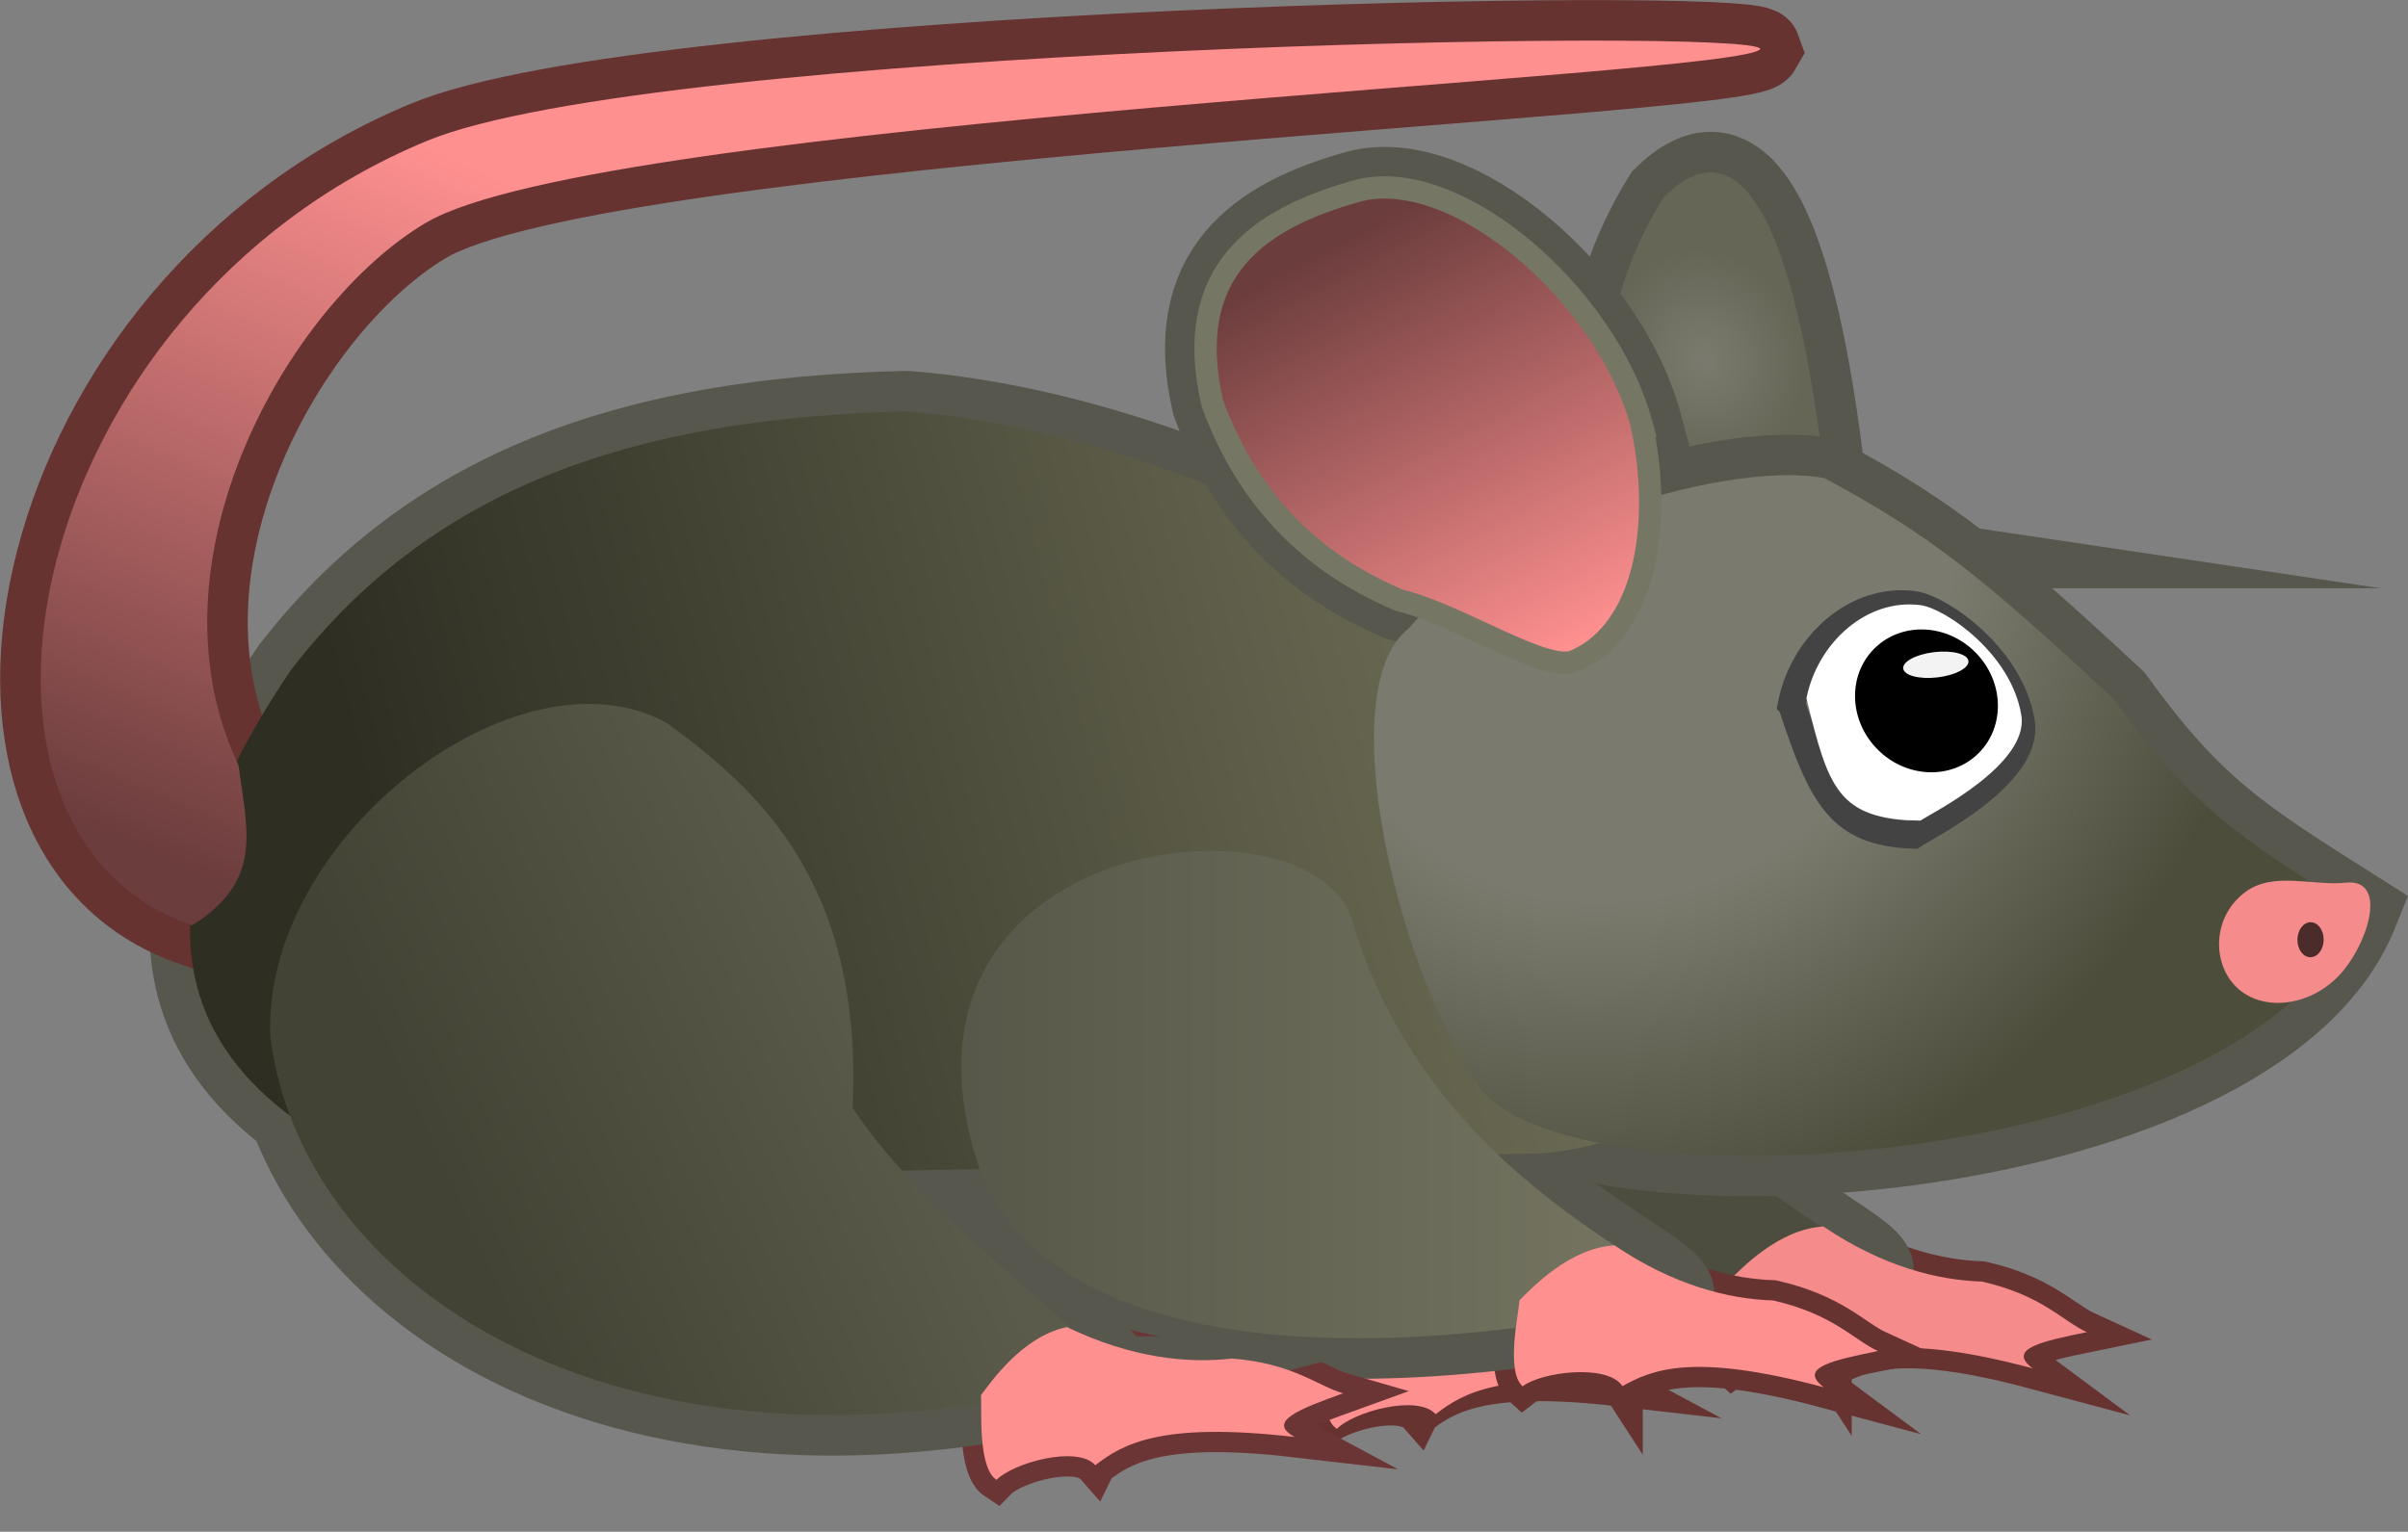 <?xml version="1.0" encoding="UTF-8" standalone="no"?>
<!-- Created with Inkscape (http://www.inkscape.org/) -->

<svg
   width="120.022"
   height="76.37"
   viewBox="0 0 31.756 20.206"
   version="1.1"
   id="svg1"
   xml:space="preserve"
   inkscape:version="1.3.2 (091e20e, 2023-11-25, custom)"
   sodipodi:docname="rat_concept.svg"
   xmlns:inkscape="http://www.inkscape.org/namespaces/inkscape"
   xmlns:sodipodi="http://sodipodi.sourceforge.net/DTD/sodipodi-0.dtd"
   xmlns:xlink="http://www.w3.org/1999/xlink"
   xmlns="http://www.w3.org/2000/svg"
   xmlns:svg="http://www.w3.org/2000/svg"><rect x="0" y="0" width="31.756" height="20.206" fill="#808080" stroke="none"/><sodipodi:namedview
     id="namedview1"
     pagecolor="#505050"
     bordercolor="#ffffff"
     borderopacity="1"
     inkscape:showpageshadow="0"
     inkscape:pageopacity="0"
     inkscape:pagecheckerboard="1"
     inkscape:deskcolor="#505050"
     inkscape:document-units="px"
     inkscape:zoom="5.6568543"
     inkscape:cx="77.604969"
     inkscape:cy="34.736621"
     inkscape:current-layer="layer1" /><defs
     id="defs1"><linearGradient
       id="linearGradient41"
       inkscape:collect="always"><stop
         style="stop-color:#ff9090;stop-opacity:1;"
         offset="0"
         id="stop41" /><stop
         style="stop-color:#6c3d3d;stop-opacity:1;"
         offset="1"
         id="stop42" /></linearGradient><linearGradient
       id="linearGradient36"
       inkscape:collect="always"><stop
         style="stop-color:#6c3d3d;stop-opacity:1;"
         offset="0"
         id="stop36" /><stop
         style="stop-color:#ff9090;stop-opacity:1;"
         offset="1"
         id="stop39" /></linearGradient><linearGradient
       id="linearGradient34"
       inkscape:collect="always"><stop
         style="stop-color:#434335;stop-opacity:1;"
         offset="0"
         id="stop34" /><stop
         style="stop-color:#5b5b4b;stop-opacity:1;"
         offset="1"
         id="stop35" /></linearGradient><linearGradient
       id="linearGradient28"
       inkscape:collect="always"><stop
         style="stop-color:#58584a;stop-opacity:1;"
         offset="0"
         id="stop28" /><stop
         style="stop-color:#767662;stop-opacity:1;"
         offset="1"
         id="stop29" /></linearGradient><linearGradient
       id="linearGradient9"
       inkscape:collect="always"><stop
         style="stop-color:#7a7a6e;stop-opacity:1;"
         offset="0"
         id="stop9" /><stop
         style="stop-color:#666657;stop-opacity:1;"
         offset="1"
         id="stop12" /></linearGradient><linearGradient
       id="linearGradient37"
       inkscape:collect="always"><stop
         style="stop-color:#76765d;stop-opacity:1;"
         offset="0"
         id="stop37" /><stop
         style="stop-color:#2e2e23;stop-opacity:1;"
         offset="1"
         id="stop38" /></linearGradient><linearGradient
       id="linearGradient10"
       inkscape:collect="always"><stop
         style="stop-color:#7a7a6e;stop-opacity:1;"
         offset="0.494"
         id="stop10" /><stop
         style="stop-color:#4d4d3c;stop-opacity:1;"
         offset="1"
         id="stop11" /></linearGradient><radialGradient
       inkscape:collect="always"
       xlink:href="#linearGradient10"
       id="radialGradient11"
       cx="108.858"
       cy="186.487"
       fx="108.858"
       fy="186.487"
       r="4.626"
       gradientTransform="matrix(-1.138,1.627,-1.449,-1.013,503.676,158.164)"
       gradientUnits="userSpaceOnUse" /><linearGradient
       inkscape:collect="always"
       xlink:href="#linearGradient37"
       id="linearGradient38"
       x1="105.058"
       y1="184.754"
       x2="93.737"
       y2="190.944"
       gradientUnits="userSpaceOnUse"
       gradientTransform="matrix(1.318,0.307,-0.317,1.361,30.734,-135.783)" /><radialGradient
       inkscape:collect="always"
       xlink:href="#linearGradient9"
       id="radialGradient12"
       cx="108.786"
       cy="157.242"
       fx="108.786"
       fy="157.242"
       r="0.609"
       gradientTransform="matrix(2.081,-0.637,0.711,2.323,-227.689,-152.361)"
       gradientUnits="userSpaceOnUse" /><linearGradient
       inkscape:collect="always"
       xlink:href="#linearGradient28"
       id="linearGradient29"
       x1="106.843"
       y1="160.305"
       x2="120.794"
       y2="160.305"
       gradientUnits="userSpaceOnUse"
       gradientTransform="matrix(0.674,0,0,0.674,28.733,45.331)" /><linearGradient
       inkscape:collect="always"
       xlink:href="#linearGradient34"
       id="linearGradient35"
       x1="95.088"
       y1="158.59"
       x2="103.586"
       y2="154.754"
       gradientUnits="userSpaceOnUse"
       gradientTransform="matrix(0.674,0,0,0.674,28.733,45.331)" /><linearGradient
       inkscape:collect="always"
       xlink:href="#linearGradient36"
       id="linearGradient39"
       x1="92.357"
       y1="155.207"
       x2="98.24"
       y2="141.647"
       gradientUnits="userSpaceOnUse"
       gradientTransform="matrix(0.674,0,0,0.674,28.15,45.614)" /><linearGradient
       inkscape:collect="always"
       xlink:href="#linearGradient41"
       id="linearGradient42"
       x1="118.844"
       y1="151.451"
       x2="114.515"
       y2="143.36"
       gradientUnits="userSpaceOnUse"
       gradientTransform="matrix(0.674,0,0,0.674,28.733,45.331)" /><linearGradient
       inkscape:collect="always"
       xlink:href="#linearGradient36"
       id="linearGradient48"
       gradientUnits="userSpaceOnUse"
       gradientTransform="matrix(0.674,0,0,0.674,28.15,45.614)"
       x1="92.357"
       y1="155.207"
       x2="98.24"
       y2="141.647" /></defs><g
     inkscape:label="Layer 1"
     inkscape:groupmode="layer"
     id="layer1"
     transform="translate(-88.022,-138.869)"><path
       id="path32"
       style="fill:none;fill-opacity:1;stroke:#673331;stroke-width:0.535;stroke-linecap:square;stroke-miterlimit:80;stroke-dasharray:none;stroke-dashoffset:2.1;stroke-opacity:1;paint-order:markers fill stroke"
       inkscape:transform-center-x="-8.2818104"
       inkscape:transform-center-y="5.157406"
       d="m 106.732,157.525 c -0.234,-0.267 -1.082,-0.035 -1.303,0.193 -0.248,-0.161 -0.192,-0.917 -0.205,-1.118 0.139,-0.183 0.547,-0.774 1.133,-0.898 0.861,0.414 1.599,0.481 2.176,0.415 0.813,0.064 1.125,0.361 1.466,0.459 -0.562,0.203 -1.02,0.371 -0.637,0.576 -1.776,-0.205 -2.272,0.097 -2.629,0.371 z"
       sodipodi:nodetypes="ccccccccc" /><path
       id="path31"
       style="fill:none;fill-opacity:1;stroke:#57574e;stroke-width:1.069;stroke-linecap:square;stroke-miterlimit:80;stroke-dasharray:none;stroke-dashoffset:2.1;stroke-opacity:1;paint-order:markers fill stroke"
       inkscape:transform-center-x="-2.453302"
       inkscape:transform-center-y="0.98877732"
       d="m 107.347,156.46 c -6.28,1.676 -10.622,-1.07 -11.056,-4.476 -0.126,-2.614 3.263,-5.24 5.232,-4.146 1.246,0.908 2.579,2.145 2.446,5.073 1.06,1.632 3.65,3.31 3.377,3.549 z"
       sodipodi:nodetypes="ccccc" /><path
       id="path24"
       style="fill:#38382b;fill-opacity:1;stroke-width:0.767;stroke-linecap:square;stroke-miterlimit:80;stroke-dashoffset:2.1;paint-order:markers fill stroke"
       inkscape:transform-center-x="-2.453302"
       inkscape:transform-center-y="0.98877732"
       d="m 107.347,156.46 c -6.28,1.676 -10.622,-1.07 -11.056,-4.476 -0.126,-2.614 3.263,-5.24 5.232,-4.146 1.246,0.908 2.579,2.145 2.446,5.073 1.06,1.632 3.65,3.31 3.377,3.549 z"
       sodipodi:nodetypes="ccccc" /><path
       id="path25"
       style="fill:#ff9090;fill-opacity:1;stroke-width:0.903;stroke-linecap:square;stroke-miterlimit:80;stroke-dashoffset:2.1;paint-order:markers fill stroke"
       inkscape:transform-center-x="-8.2818085"
       inkscape:transform-center-y="5.157406"
       d="m 106.955,157.525 c -0.234,-0.267 -1.082,-0.035 -1.303,0.193 -0.248,-0.161 -0.192,-0.917 -0.205,-1.118 0.139,-0.183 0.547,-0.774 1.133,-0.898 0.861,0.414 1.599,0.481 2.176,0.415 0.813,0.064 1.125,0.361 1.466,0.459 -0.562,0.203 -1.02,0.371 -0.637,0.576 -1.776,-0.205 -2.272,0.097 -2.629,0.371 z"
       sodipodi:nodetypes="ccccccccc" /><path
       id="path30"
       style="fill:none;fill-opacity:1;stroke:#57574e;stroke-width:1.069;stroke-linecap:square;stroke-miterlimit:80;stroke-dasharray:none;stroke-dashoffset:2.1;stroke-opacity:1;paint-order:stroke markers fill"
       d="m 111.517,150.321 c -0.354,1.601 -0.626,3.517 -3.146,3.762 -1.96,0.019 -12.732,0.502 -15.556,0.103 -1.533,-0.8 -3.741,-2.383 -0.952,-6.484 1.821,-2.362 4.444,-3.322 8.114,-3.406 4.531,0.353 9.564,3.72 11.539,6.024 z"
       sodipodi:nodetypes="cccccc" /><path
       id="path44"
       style="fill:url(#linearGradient48);stroke:#673331;stroke-width:1.069;stroke-linecap:square;stroke-miterlimit:80;stroke-dasharray:none;stroke-dashoffset:2.1;stroke-opacity:1;paint-order:markers fill stroke"
       inkscape:transform-center-x="-9.0106428"
       inkscape:transform-center-y="-4.9427833"
       d="m 93.639,141.807 c -1.818,1.078 -3.748,4.471 -2.472,7.156 0.114,0.865 0.332,1.521 -0.611,2.113 -3.587,-1.238 -2.216,-8.148 3.092,-10.347 2.994,-1.241 17.486,-1.51 17.589,-1.215 -0.212,0.369 -15.303,0.932 -17.598,2.294 z"
       sodipodi:nodetypes="sccscs" /><path
       id="path27"
       style="fill:none;fill-opacity:1;stroke:#673331;stroke-width:0.535;stroke-linecap:square;stroke-miterlimit:80;stroke-dasharray:none;stroke-dashoffset:2.1;stroke-opacity:1;paint-order:markers fill stroke"
       inkscape:transform-center-x="-1.4557153"
       inkscape:transform-center-y="0.3588428"
       d="m 112.174,156.906 c -0.193,-0.298 -1.066,-0.192 -1.317,0.002 -0.222,-0.196 -0.057,-0.935 -0.041,-1.136 0.164,-0.161 0.654,-0.687 1.252,-0.724 0.792,0.535 1.512,0.708 2.092,0.727 0.795,0.181 1.061,0.52 1.383,0.667 -0.586,0.12 -1.063,0.219 -0.714,0.478 -1.727,-0.461 -2.262,-0.234 -2.655,-0.015 z"
       sodipodi:nodetypes="ccccccccc" /><path
       id="path26"
       style="fill:none;fill-opacity:1;stroke:#57574e;stroke-width:1.069;stroke-linecap:square;stroke-miterlimit:80;stroke-dasharray:none;stroke-dashoffset:2.1;stroke-opacity:1;paint-order:markers fill stroke"
       inkscape:transform-center-x="-2.3532523"
       inkscape:transform-center-y="1.0848441"
       d="m 112.608,155.74 c -5.084,1.068 -8.425,0.271 -9.086,-1.907 -1.31,-4.309 4.445,-4.871 4.959,-3.136 1.13,3.817 4.96,4.707 4.127,5.042 z"
       sodipodi:nodetypes="cssc" /><path
       id="path18"
       style="fill:#4c4c3f;fill-opacity:1;stroke-width:0.767;stroke-linecap:square;stroke-miterlimit:80;stroke-dashoffset:2.1;paint-order:markers fill stroke"
       inkscape:transform-center-x="-2.3532523"
       inkscape:transform-center-y="1.0848441"
       d="m 112.608,155.74 c -5.084,1.068 -8.425,0.271 -9.086,-1.907 -1.31,-4.309 4.445,-4.871 4.959,-3.136 1.13,3.817 4.96,4.707 4.127,5.042 z"
       sodipodi:nodetypes="cssc" /><path
       id="path19"
       style="fill:#f58b8b;fill-opacity:1;stroke-width:0.903;stroke-linecap:square;stroke-miterlimit:80;stroke-dashoffset:2.1;paint-order:markers fill stroke"
       inkscape:transform-center-x="-1.4557153"
       inkscape:transform-center-y="0.3588428"
       d="m 112.174,156.906 c -0.193,-0.298 -1.066,-0.192 -1.317,0.002 -0.222,-0.196 -0.057,-0.935 -0.041,-1.136 0.164,-0.161 0.654,-0.687 1.252,-0.724 0.792,0.535 1.512,0.708 2.092,0.727 0.795,0.181 1.061,0.52 1.383,0.667 -0.586,0.12 -1.063,0.219 -0.714,0.478 -1.727,-0.461 -2.262,-0.234 -2.655,-0.015 z"
       sodipodi:nodetypes="ccccccccc" /><path
       id="path12"
       style="fill:none;stroke:#57574e;stroke-width:1.069;stroke-linecap:square;stroke-miterlimit:80;stroke-dasharray:none;stroke-dashoffset:2.1;stroke-opacity:1;paint-order:markers fill stroke"
       inkscape:transform-center-x="1.3872299"
       inkscape:transform-center-y="0.96580637"
       d="m 112.196,146.095 c -1.123,-0.167 -2.142,-0.712 -3.132,-1.366 0.093,-1.183 0.253,-2.223 0.9,-3.261 1.717,-1.695 2.111,3.745 2.231,4.627 z"
       sodipodi:nodetypes="cccc" /><path
       id="path9"
       style="fill:url(#radialGradient12);stroke-width:0.187;stroke-linecap:square;stroke-miterlimit:80;stroke-dashoffset:2.1;paint-order:markers fill stroke"
       inkscape:transform-center-x="1.3872299"
       inkscape:transform-center-y="0.96580637"
       d="m 112.196,146.095 c -0.796,0.417 -2.142,-0.712 -3.132,-1.366 0.093,-1.183 0.253,-2.223 0.9,-3.261 1.717,-1.695 2.111,3.745 2.231,4.627 z"
       sodipodi:nodetypes="cccc" /><path
       id="path15"
       style="fill:none;fill-opacity:1;stroke:#57574e;stroke-width:1.069;stroke-linecap:square;stroke-miterlimit:80;stroke-dasharray:none;stroke-dashoffset:2.1;stroke-opacity:1;paint-order:markers fill stroke"
       d="m 107.506,153.169 c -1.074,-1.558 -1.926,-5.222 -0.906,-6.01 0.938,-1.153 4.078,-2.245 5.485,-1.982 1.4,0.753 2.092,1.314 3.812,2.913 1.054,1.457 1.673,1.833 3.219,2.812 -1.391,3.472 -10.557,3.968 -11.611,2.267 z"
       sodipodi:nodetypes="cccccc" /><path
       id="path28"
       style="fill:none;fill-opacity:1;stroke:#673331;stroke-width:0.535;stroke-linecap:square;stroke-miterlimit:80;stroke-dasharray:none;stroke-dashoffset:2.1;stroke-opacity:1;paint-order:markers fill stroke"
       inkscape:transform-center-x="-1.4557173"
       inkscape:transform-center-y="0.35884348"
       d="m 109.419,157.155 c -0.193,-0.298 -1.066,-0.192 -1.317,0.002 -0.222,-0.196 -0.057,-0.935 -0.041,-1.136 0.164,-0.161 0.654,-0.687 1.252,-0.724 0.792,0.535 1.512,0.708 2.092,0.727 0.795,0.181 1.061,0.52 1.383,0.667 -0.586,0.12 -1.063,0.219 -0.714,0.478 -1.727,-0.461 -2.262,-0.234 -2.655,-0.015 z"
       sodipodi:nodetypes="ccccccccc" /><path
       id="path29"
       style="fill:none;stroke:#57574e;stroke-width:1.069;stroke-linecap:square;stroke-miterlimit:80;stroke-dasharray:none;stroke-dashoffset:2.1;stroke-opacity:1;paint-order:markers fill stroke"
       inkscape:transform-center-x="-2.3532516"
       inkscape:transform-center-y="1.0848444"
       d="m 109.979,156.052 c -5.084,1.068 -8.425,0.271 -9.086,-1.907 -1.309,-4.309 4.445,-4.871 4.959,-3.136 1.13,3.817 4.96,4.707 4.127,5.042 z"
       sodipodi:nodetypes="cssc" /><path
       id="path34"
       style="fill:none;fill-opacity:1;stroke:#6c3535;stroke-width:0.535;stroke-linecap:square;stroke-miterlimit:80;stroke-dasharray:none;stroke-dashoffset:2.1;stroke-opacity:1;paint-order:markers fill stroke"
       inkscape:transform-center-x="-8.2818086"
       inkscape:transform-center-y="5.157404"
       d="m 102.467,158.198 c -0.234,-0.267 -1.082,-0.035 -1.303,0.193 -0.248,-0.161 -0.192,-0.917 -0.205,-1.118 0.139,-0.183 0.547,-0.774 1.133,-0.898 0.861,0.414 1.599,0.481 2.176,0.415 0.813,0.064 1.125,0.361 1.466,0.459 -0.562,0.203 -1.02,0.371 -0.637,0.576 -1.776,-0.205 -2.272,0.097 -2.629,0.371 z"
       sodipodi:nodetypes="ccccccccc" /><path
       id="path33"
       style="fill:none;fill-opacity:1;stroke:#57574e;stroke-width:1.069;stroke-linecap:square;stroke-miterlimit:80;stroke-dasharray:none;stroke-dashoffset:2.1;stroke-opacity:1;paint-order:markers fill stroke"
       inkscape:transform-center-x="-2.4533016"
       inkscape:transform-center-y="0.9887776"
       d="m 102.644,157.031 c -6.28,1.676 -10.622,-1.07 -11.056,-4.476 -0.126,-2.614 3.263,-5.24 5.232,-4.146 1.246,0.908 2.579,2.145 2.446,5.073 1.06,1.632 3.65,3.31 3.377,3.549 z"
       sodipodi:nodetypes="ccccc" /><path
       id="path37"
       style="fill:url(#linearGradient38);fill-opacity:1;stroke-width:0.364;stroke-linecap:square;stroke-miterlimit:80;stroke-dashoffset:2.1;paint-order:stroke markers fill"
       d="m 111.517,150.321 c -0.354,1.601 -0.626,3.517 -3.146,3.762 -1.96,0.019 -12.732,0.502 -15.556,0.103 -1.533,-0.8 -3.741,-2.383 -0.952,-6.484 1.821,-2.362 4.444,-3.322 8.114,-3.406 4.531,0.353 9.564,3.72 11.539,6.024 z"
       sodipodi:nodetypes="cccccc" /><path
       id="path6"
       style="fill:none;stroke:#57574e;stroke-width:1.069;stroke-linecap:square;stroke-miterlimit:80;stroke-dasharray:none;stroke-dashoffset:2.1;stroke-opacity:1;paint-order:markers fill stroke"
       d="m 109.674,144.478 c 0.286,1.356 0.024,2.702 -0.867,3.102 -0.366,0.196 -1.521,-0.596 -2.337,-0.795 -0.708,-0.303 -1.859,-0.948 -2.46,-2.595 -0.403,-1.748 0.608,-2.438 1.901,-2.8 1.293,-0.362 3.3,1.355 3.764,3.088 z"
       sodipodi:nodetypes="ccccsc" /><path
       id="path1"
       style="fill:url(#radialGradient11);fill-opacity:1;stroke:none;stroke-width:1.174;stroke-linecap:square;stroke-miterlimit:80;stroke-dasharray:none;stroke-dashoffset:2.1;paint-order:markers fill stroke"
       d="m 107.506,153.169 c -1.074,-1.558 -1.926,-5.222 -0.906,-6.01 0.938,-1.153 4.078,-2.245 5.485,-1.982 1.4,0.753 2.092,1.314 3.812,2.913 1.054,1.457 1.673,1.833 3.219,2.812 -1.391,3.472 -10.557,3.968 -11.611,2.267 z"
       sodipodi:nodetypes="cccccc"
       inkscape:transform-center-x="-5.3247394"
       inkscape:transform-center-y="-0.69453123" /><path
       id="path7"
       style="fill:none;fill-opacity:1;stroke:#434343;stroke-width:0.365;stroke-linecap:square;stroke-miterlimit:80;stroke-dasharray:none;stroke-dashoffset:2.1;stroke-opacity:1;paint-order:stroke markers fill"
       d="m 111.65,148.159 c 0.158,-0.79 0.856,-1.411 1.608,-1.311 0.346,0.046 1.28,0.684 1.417,1.553 0.11,0.695 -1.278,1.382 -1.421,1.481 -0.966,-0.039 -1.195,-0.483 -1.604,-1.723 z"
       sodipodi:nodetypes="csscc"
       inkscape:transform-center-x="0.83965709"
       inkscape:transform-center-y="-0.26233705" /><path
       id="path10"
       style="fill:#ffffff;fill-opacity:1;stroke:none;stroke-width:0.183;stroke-linecap:square;stroke-miterlimit:80;stroke-dasharray:none;stroke-dashoffset:2.1;stroke-opacity:0.579;paint-order:stroke markers fill"
       d="m 111.845,148.08 c 0.148,-0.74 0.802,-1.322 1.506,-1.228 0.324,0.043 1.199,0.641 1.328,1.455 0.103,0.651 -1.197,1.295 -1.331,1.387 -1.095,-0.012 -1.216,-0.44 -1.503,-1.614 z"
       sodipodi:nodetypes="csscc"
       inkscape:transform-center-x="0.78654866"
       inkscape:transform-center-y="-0.24664423" /><ellipse
       style="fill:#000000;fill-opacity:1;stroke:none;stroke-width:0.727;stroke-linecap:square;stroke-miterlimit:80;stroke-dasharray:none;stroke-dashoffset:2.1;stroke-opacity:1;paint-order:markers fill stroke"
       id="ellipse8"
       ry="0.974"
       rx="0.909"
       cy="184.948"
       cx="-24.453"
       transform="rotate(-44.977)" /><ellipse
       style="fill:#f3f3f3;fill-opacity:1;stroke:none;stroke-width:0.257;stroke-linecap:square;stroke-miterlimit:80;stroke-dasharray:none;stroke-dashoffset:2.1;stroke-opacity:1;paint-order:markers fill stroke"
       id="path8"
       cx="95.916"
       cy="159.659"
       rx="0.433"
       ry="0.168"
       transform="rotate(-6.569)" /><path
       id="path36"
       style="fill:#f58b8b;fill-opacity:1;stroke-width:0.286;stroke-linecap:square;stroke-miterlimit:80;stroke-dashoffset:2.1;paint-order:stroke markers fill"
       d="m 118.955,150.513 c 0.591,-0.063 0.273,0.881 -0.124,1.262 -0.397,0.381 -0.986,0.433 -1.314,0.117 -0.329,-0.316 -0.322,-0.94 0.124,-1.262 0.37,-0.267 0.888,-0.072 1.314,-0.117 z"
       sodipodi:nodetypes="sssss" /><path
       id="path2"
       style="fill:url(#linearGradient42);stroke:#767665;stroke-width:0.294;stroke-linecap:square;stroke-miterlimit:80;stroke-dasharray:none;stroke-dashoffset:2.1;stroke-opacity:1;paint-order:markers fill stroke"
       d="m 109.674,144.478 c 0.286,1.356 0.024,2.702 -0.867,3.102 -0.366,0.196 -1.521,-0.596 -2.337,-0.795 -0.708,-0.303 -1.859,-0.948 -2.46,-2.595 -0.403,-1.748 0.608,-2.438 1.901,-2.8 1.293,-0.362 3.3,1.355 3.764,3.088 z"
       sodipodi:nodetypes="ccccsc" /><path
       id="path3"
       style="fill:none;stroke-width:1.174;stroke-linecap:square;stroke-miterlimit:80;stroke-dashoffset:2.1;paint-order:markers fill stroke"
       d="m 109.888,145.669 c -0.052,0.668 -0.356,1.256 -0.824,1.32 -0.548,-0.087 -1.017,-0.807 -1.001,-0.726 -0.385,-0.36 -0.492,-0.703 -0.632,-1.497 0.051,-0.865 0.484,-1.049 1.133,-1.041 0.649,0.008 1.345,1.077 1.324,1.944 z"
       sodipodi:nodetypes="ccccsc" /><ellipse
       style="fill:#000000;fill-opacity:0.689;stroke:none;stroke-width:4.476;stroke-linecap:square;stroke-miterlimit:80;stroke-dasharray:none;stroke-dashoffset:2.1;stroke-opacity:1;paint-order:markers fill stroke"
       id="path13"
       cx="120.392"
       cy="149.758"
       rx="0.173"
       ry="0.231"
       transform="rotate(0.723)" /><path
       id="path16"
       style="fill:url(#linearGradient29);stroke-width:0.767;stroke-linecap:square;stroke-miterlimit:80;stroke-dashoffset:2.1;paint-order:markers fill stroke"
       inkscape:transform-center-x="-2.3532516"
       inkscape:transform-center-y="1.0848444"
       d="m 109.979,156.052 c -5.084,1.068 -8.425,0.271 -9.086,-1.907 -1.309,-4.309 4.445,-4.871 4.959,-3.136 1.13,3.817 4.96,4.707 4.127,5.042 z"
       sodipodi:nodetypes="cssc" /><path
       id="path17"
       style="fill:#ff9090;fill-opacity:1;stroke-width:0.903;stroke-linecap:square;stroke-miterlimit:80;stroke-dashoffset:2.1;paint-order:markers fill stroke"
       inkscape:transform-center-x="-1.4557173"
       inkscape:transform-center-y="0.35884348"
       d="m 109.419,157.155 c -0.193,-0.298 -1.066,-0.192 -1.317,0.002 -0.222,-0.196 -0.057,-0.935 -0.041,-1.136 0.164,-0.161 0.654,-0.687 1.252,-0.724 0.792,0.535 1.512,0.708 2.092,0.727 0.795,0.181 1.061,0.52 1.383,0.667 -0.586,0.12 -1.063,0.219 -0.714,0.478 -1.727,-0.461 -2.262,-0.234 -2.655,-0.015 z"
       sodipodi:nodetypes="ccccccccc" /><path
       id="path20"
       style="fill:url(#linearGradient35);fill-opacity:1;stroke-width:0.767;stroke-linecap:square;stroke-miterlimit:80;stroke-dashoffset:2.1;paint-order:markers fill stroke"
       inkscape:transform-center-x="-2.4533016"
       inkscape:transform-center-y="0.9887776"
       d="m 102.644,157.031 c -6.28,1.676 -10.622,-1.07 -11.056,-4.476 -0.126,-2.614 3.263,-5.24 5.232,-4.146 1.246,0.908 2.579,2.145 2.446,5.073 1.06,1.632 3.65,3.31 3.377,3.549 z"
       sodipodi:nodetypes="ccccc" /><path
       id="path21"
       style="fill:#ff9090;fill-opacity:1;stroke-width:0.903;stroke-linecap:square;stroke-miterlimit:80;stroke-dashoffset:2.1;paint-order:markers fill stroke"
       inkscape:transform-center-x="-8.2818086"
       inkscape:transform-center-y="5.157404"
       d="m 102.467,158.198 c -0.234,-0.267 -1.082,-0.035 -1.303,0.193 -0.248,-0.161 -0.192,-0.917 -0.205,-1.118 0.139,-0.183 0.547,-0.774 1.133,-0.898 0.861,0.414 1.599,0.481 2.176,0.415 0.813,0.064 1.125,0.361 1.466,0.459 -0.562,0.203 -1.02,0.371 -0.637,0.576 -1.776,-0.205 -2.272,0.097 -2.629,0.371 z"
       sodipodi:nodetypes="ccccccccc" /><path
       id="path35"
       style="fill:url(#linearGradient39);stroke-width:0.047;stroke-linecap:square;stroke-miterlimit:80;stroke-dashoffset:2.1;paint-order:markers fill stroke"
       inkscape:transform-center-x="-9.0106428"
       inkscape:transform-center-y="-4.9427833"
       d="m 93.639,141.807 c -1.818,1.078 -3.748,4.471 -2.472,7.156 0.114,0.865 0.332,1.521 -0.611,2.113 -3.587,-1.238 -2.216,-8.148 3.092,-10.347 2.994,-1.241 17.486,-1.51 17.589,-1.215 -0.212,0.369 -15.303,0.932 -17.598,2.294 z"
       sodipodi:nodetypes="sccscs" /></g></svg>
